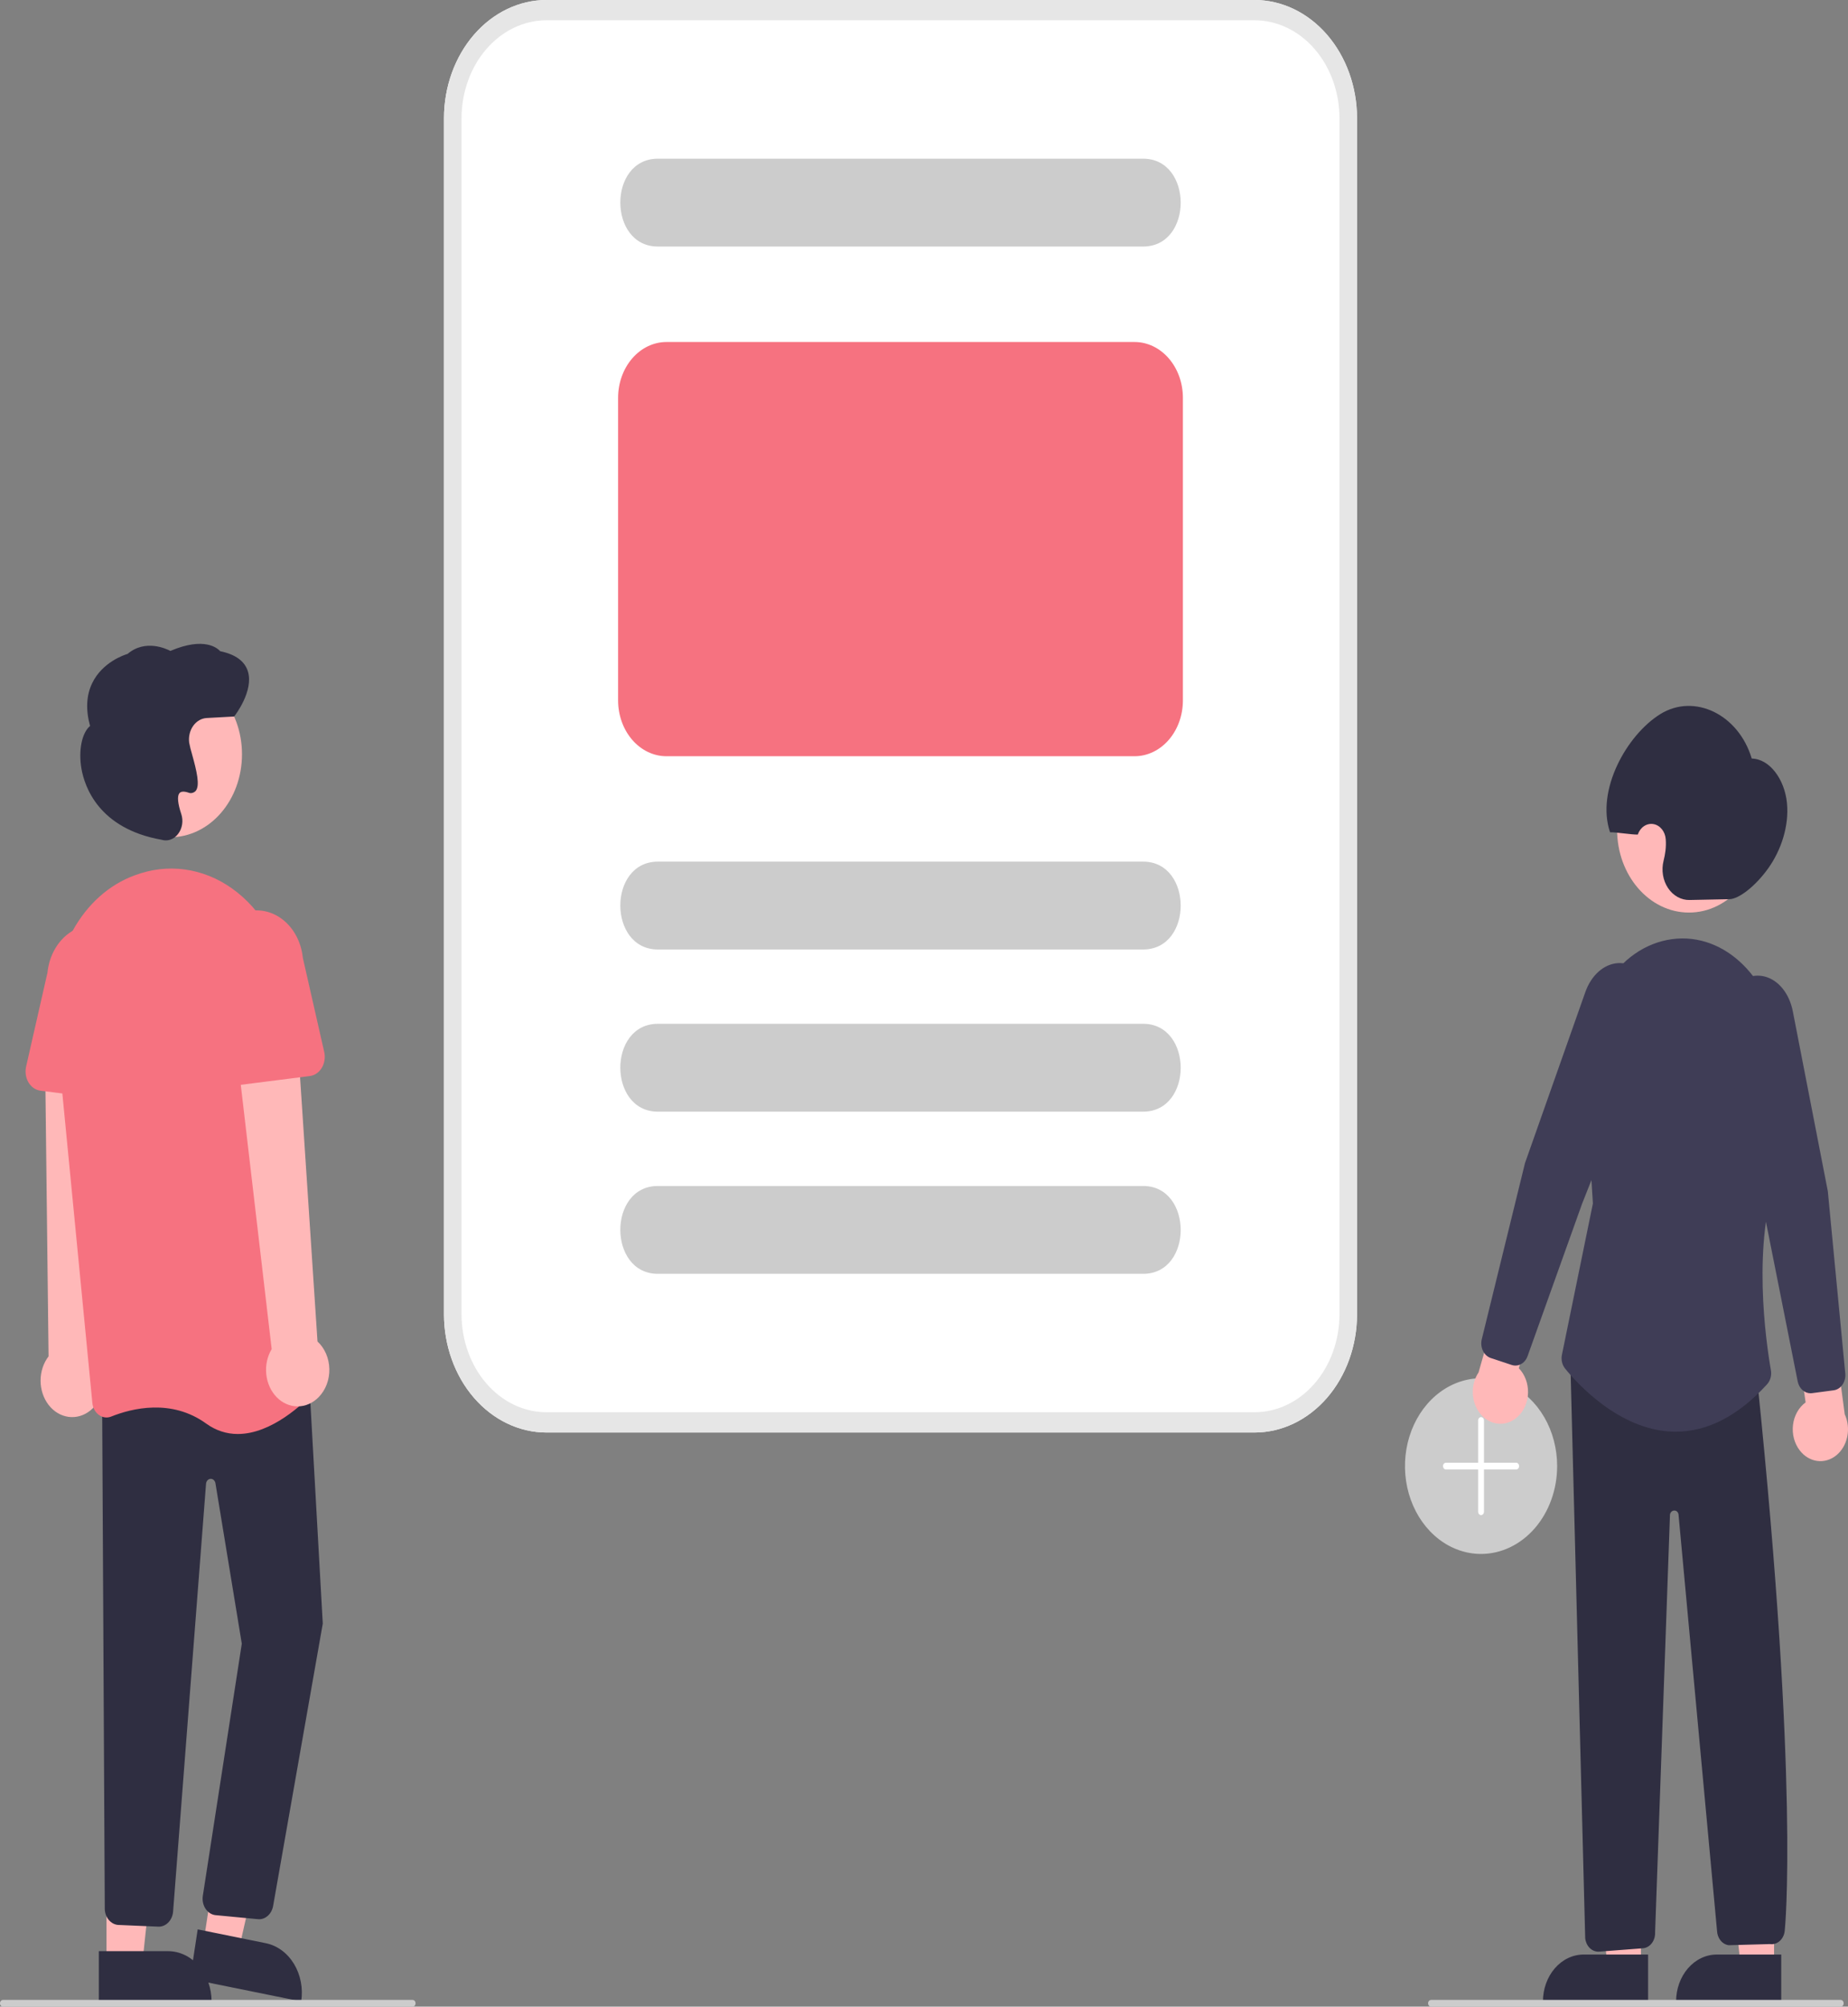<svg width="398" height="432" viewBox="0 0 398 432" fill="none" xmlns="http://www.w3.org/2000/svg">
<rect x="0" y="0" width="398" height="432" fill="#808080" stroke="none"/>
<g clip-path="url(#clip0)">
<path d="M318.972 334.536C315.731 334.536 312.563 333.427 309.868 331.349C307.174 329.271 305.073 326.317 303.833 322.862C302.593 319.406 302.268 315.604 302.9 311.935C303.533 308.267 305.093 304.897 307.385 302.253C309.677 299.608 312.597 297.807 315.776 297.077C318.954 296.348 322.249 296.722 325.243 298.153C328.238 299.585 330.797 302.009 332.598 305.118C334.398 308.228 335.359 311.885 335.359 315.625C335.354 320.639 333.626 325.445 330.554 328.991C327.482 332.536 323.317 334.53 318.972 334.536Z" fill="#CCCCCC"/>
<path d="M326.536 314.897H319.603V305.806C319.603 305.613 319.536 305.428 319.418 305.291C319.3 305.155 319.14 305.078 318.972 305.078C318.805 305.078 318.645 305.155 318.527 305.291C318.409 305.428 318.342 305.613 318.342 305.806V314.897H311.409C311.242 314.897 311.082 314.974 310.964 315.111C310.845 315.247 310.779 315.432 310.779 315.625C310.779 315.818 310.845 316.003 310.964 316.139C311.082 316.276 311.242 316.352 311.409 316.352H318.342V325.444C318.342 325.637 318.409 325.822 318.527 325.958C318.645 326.095 318.805 326.171 318.972 326.171C319.14 326.171 319.3 326.095 319.418 325.958C319.536 325.822 319.603 325.637 319.603 325.444V316.352H326.536C326.703 316.352 326.863 316.276 326.981 316.139C327.099 316.003 327.166 315.818 327.166 315.625C327.166 315.432 327.099 315.247 326.981 315.111C326.863 314.974 326.703 314.897 326.536 314.897Z" fill="white"/>
<path d="M382.078 423.154L374.873 423.153L371.447 391.08L382.08 391.081L382.078 423.154Z" fill="#FFB8B8"/>
<path d="M369.726 420.777H383.622V430.874H360.977C360.977 429.548 361.203 428.235 361.643 427.01C362.082 425.785 362.727 424.672 363.539 423.734C364.352 422.797 365.316 422.053 366.378 421.546C367.439 421.038 368.577 420.777 369.726 420.777V420.777Z" fill="#2F2E41"/>
<path d="M353.401 423.154L346.196 423.153L342.77 391.08L353.403 391.081L353.401 423.154Z" fill="#FFB8B8"/>
<path d="M341.049 420.777H354.945V430.874H332.3C332.3 429.548 332.526 428.235 332.966 427.01C333.405 425.785 334.05 424.672 334.862 423.734C335.675 422.797 336.639 422.053 337.701 421.546C338.762 421.038 339.9 420.777 341.049 420.777V420.777Z" fill="#2F2E41"/>
<path d="M387.628 312.27C387.049 311.531 386.616 310.654 386.362 309.701C386.107 308.748 386.037 307.742 386.156 306.755C386.274 305.767 386.579 304.822 387.049 303.985C387.519 303.148 388.142 302.44 388.874 301.911L386.642 286.54L394.406 282.696L397.293 304.455C397.982 305.933 398.176 307.652 397.84 309.286C397.504 310.919 396.66 312.353 395.469 313.316C394.277 314.28 392.821 314.705 391.376 314.512C389.931 314.319 388.598 313.522 387.628 312.27V312.27Z" fill="#FFB8B8"/>
<path d="M326.847 305.007C327.525 304.388 328.077 303.606 328.464 302.715C328.852 301.823 329.065 300.845 329.089 299.848C329.114 298.852 328.948 297.861 328.605 296.946C328.261 296.031 327.748 295.214 327.102 294.553L331.503 279.818L324.397 274.548L318.434 295.456C317.543 296.784 317.105 298.442 317.203 300.117C317.301 301.791 317.928 303.367 318.965 304.544C320.002 305.721 321.377 306.419 322.83 306.504C324.283 306.589 325.712 306.056 326.847 305.007V305.007Z" fill="#FFB8B8"/>
<path d="M363.749 196.458C372.299 196.458 379.229 188.46 379.229 178.594C379.229 168.728 372.299 160.73 363.749 160.73C355.2 160.73 348.269 168.728 348.269 178.594C348.269 188.46 355.2 196.458 363.749 196.458Z" fill="#FFB8B8"/>
<path d="M326.369 293.983C326.103 293.983 325.839 293.94 325.584 293.855L321.072 292.36C320.351 292.12 319.742 291.561 319.378 290.804C319.013 290.048 318.923 289.156 319.126 288.322L328.437 250.383L341.422 213.597C342.713 209.94 345.411 207.542 348.462 207.338C349.855 207.26 351.239 207.649 352.444 208.459C353.65 209.27 354.626 210.466 355.255 211.904V211.904C355.953 213.442 356.337 215.145 356.376 216.881C356.415 218.618 356.108 220.341 355.48 221.92L340.721 259.167L328.988 291.958C328.774 292.557 328.411 293.069 327.945 293.43C327.478 293.79 326.93 293.983 326.369 293.983Z" fill="#3F3D56"/>
<path d="M372.485 193.575L363.884 193.752C362.988 193.772 362.101 193.549 361.293 193.101C360.485 192.653 359.78 191.992 359.235 191.172C358.689 190.352 358.318 189.395 358.152 188.379C357.986 187.363 358.029 186.316 358.277 185.322C358.461 184.604 358.599 183.872 358.69 183.131C358.787 182.323 358.806 181.505 358.747 180.692C358.692 179.877 358.4 179.109 357.917 178.512C357.434 177.915 356.79 177.525 356.09 177.406C355.39 177.287 354.676 177.446 354.065 177.857C353.453 178.267 352.981 178.906 352.725 179.667C351.279 179.691 348.198 179.147 346.752 179.171C343.681 170.086 350.373 158.199 357.576 153.734C364.919 149.182 374.451 153.813 377.266 163.3C381.173 163.381 384.347 167.827 384.85 172.833C385.354 177.838 383.569 183.065 380.84 186.901C378.11 190.737 374.526 193.533 372.485 193.575Z" fill="#2F2E41"/>
<path d="M344.213 420.159C343.516 420.155 342.844 419.856 342.326 419.318C341.808 418.78 341.479 418.042 341.401 417.243L338.209 293.423L378.412 296.726L378.443 297.024C387.528 384.787 384.423 415.168 384.39 415.464C384.368 415.913 384.265 416.352 384.09 416.754C383.914 417.155 383.668 417.51 383.368 417.797C383.068 418.084 382.719 418.296 382.345 418.421C381.97 418.545 381.578 418.58 381.191 418.521L372.307 418.767C371.633 418.679 371.009 418.315 370.548 417.742C370.087 417.169 369.819 416.424 369.792 415.642L361.491 325.961C361.44 325.728 361.319 325.523 361.15 325.383C360.981 325.242 360.775 325.175 360.567 325.193C360.353 325.192 360.146 325.277 359.98 325.433C359.815 325.589 359.702 325.807 359.66 326.049L356.453 416.024C356.487 416.859 356.242 417.678 355.767 418.31C355.293 418.942 354.627 419.34 353.906 419.421L344.494 420.143C344.401 420.154 344.307 420.159 344.213 420.159V420.159Z" fill="#2F2E41"/>
<path d="M360.895 308.218C360.654 308.218 360.414 308.214 360.173 308.205C348.613 307.803 339.569 297.71 337.072 294.626C336.754 294.233 336.526 293.755 336.407 293.235C336.288 292.715 336.282 292.169 336.391 291.646L343.06 259.087L341.29 230.781C341.012 226.852 341.459 222.9 342.6 219.185C343.741 215.47 345.552 212.077 347.912 209.227C349.878 206.83 352.268 204.948 354.92 203.71C357.572 202.472 360.424 201.906 363.281 202.051C374.535 202.671 383.413 214.279 383.493 228.478C383.618 250.469 383.057 251.98 382.872 252.476C377.256 267.603 380.323 288.836 381.397 294.983C381.493 295.532 381.466 296.099 381.319 296.632C381.171 297.165 380.908 297.646 380.555 298.029C374.378 304.793 367.767 308.218 360.895 308.218Z" fill="#3F3D56"/>
<path d="M389.927 299.942C389.286 299.941 388.664 299.689 388.162 299.228C387.661 298.766 387.31 298.122 387.167 297.4L380.286 262.81L371.065 223.273C370.671 221.597 370.616 219.838 370.903 218.133C371.19 216.428 371.812 214.822 372.721 213.438C373.547 212.14 374.681 211.147 375.986 210.578C377.291 210.008 378.711 209.888 380.074 210.23C383.054 211.013 385.371 213.892 386.121 217.745L393.656 256.461L397.414 295.695C397.495 296.555 397.278 297.418 396.81 298.094C396.342 298.77 395.661 299.206 394.916 299.306L390.252 299.92C390.145 299.934 390.036 299.942 389.927 299.942Z" fill="#3F3D56"/>
<path d="M19.432 303.672C20.248 303.026 20.932 302.181 21.435 301.198C21.938 300.214 22.248 299.115 22.343 297.978C22.438 296.841 22.316 295.693 21.985 294.617C21.655 293.54 21.123 292.56 20.429 291.746L23.055 224.09L9.684 225.822L10.461 291.999C9.353 293.436 8.741 295.292 8.739 297.215C8.738 299.138 9.348 300.995 10.454 302.434C11.56 303.873 13.085 304.793 14.739 305.022C16.394 305.25 18.064 304.77 19.432 303.672V303.672Z" fill="#FFB8B8"/>
<path d="M43.825 418.199L51.435 419.743L58.957 386.602L48.985 384.323L43.825 418.199Z" fill="#FFB8B8"/>
<path d="M64.87 430.875L40.952 426.023L42.576 415.358L57.253 418.336C58.467 418.582 59.626 419.102 60.666 419.865C61.705 420.629 62.605 421.621 63.312 422.785C64.019 423.95 64.52 425.263 64.788 426.651C65.055 428.04 65.083 429.475 64.87 430.875V430.875Z" fill="#2F2E41"/>
<path d="M22.936 422.595H30.663L34.339 388.2L22.935 388.201L22.936 422.595Z" fill="#FFB8B8"/>
<path d="M45.566 430.874L21.281 430.875L21.281 420.047L36.183 420.047C38.671 420.047 41.058 421.187 42.817 423.218C44.577 425.248 45.566 428.002 45.566 430.874V430.874Z" fill="#2F2E41"/>
<path d="M55.806 413.176C55.686 413.176 55.565 413.168 55.446 413.152L46.351 412.288C45.937 412.232 45.537 412.079 45.176 411.839C44.814 411.599 44.499 411.277 44.249 410.892C43.999 410.507 43.819 410.067 43.721 409.599C43.623 409.132 43.608 408.646 43.677 408.172L52.075 353.853L46.401 319.323C46.354 319.042 46.222 318.79 46.027 318.614C45.833 318.437 45.59 318.348 45.342 318.362C45.095 318.376 44.861 318.493 44.682 318.691C44.504 318.889 44.394 319.155 44.372 319.439L37.278 411.541C37.2 412.465 36.814 413.319 36.201 413.921C35.589 414.523 34.797 414.827 33.994 414.768L25.426 414.4C24.675 414.339 23.97 413.962 23.443 413.342C22.916 412.721 22.605 411.899 22.567 411.032L21.991 300.644L66.412 294.237L69.516 349.544L69.503 349.603L58.795 410.464C58.632 411.237 58.248 411.924 57.707 412.416C57.165 412.908 56.496 413.175 55.806 413.176V413.176Z" fill="#2F2E41"/>
<path d="M36.637 180.248C45.186 180.248 52.117 172.25 52.117 162.383C52.117 152.517 45.186 144.519 36.637 144.519C28.087 144.519 21.157 152.517 21.157 162.383C21.157 172.25 28.087 180.248 36.637 180.248Z" fill="#FFB8B8"/>
<path d="M51.222 308.712C48.801 308.729 46.427 307.945 44.38 306.453C36.881 301.045 28.364 303.195 23.955 304.957C23.517 305.134 23.051 305.195 22.59 305.134C22.13 305.073 21.687 304.893 21.295 304.608C20.907 304.327 20.58 303.949 20.337 303.501C20.095 303.054 19.943 302.549 19.893 302.024L11.874 219.379C10.531 205.532 17.758 192.514 29.06 188.424C29.485 188.27 29.917 188.124 30.355 187.987C33.873 186.886 37.556 186.688 41.146 187.408C44.736 188.127 48.147 189.745 51.136 192.149C54.182 194.579 56.729 197.75 58.599 201.439C60.468 205.127 61.614 209.244 61.956 213.499L68.707 296.697C68.752 297.236 68.689 297.78 68.522 298.285C68.356 298.791 68.089 299.245 67.744 299.612C65.378 302.138 58.51 308.712 51.222 308.712Z" fill="#F67280"/>
<path d="M26.805 237.102L8.715 234.806C8.2 234.741 7.704 234.549 7.259 234.242C6.815 233.935 6.433 233.521 6.139 233.029C5.846 232.537 5.648 231.977 5.559 231.388C5.47 230.8 5.492 230.196 5.623 229.618L10.228 209.364C10.532 206.327 11.868 203.553 13.942 201.65C16.016 199.748 18.659 198.872 21.292 199.215C23.925 199.558 26.332 201.092 27.986 203.48C29.641 205.868 30.407 208.916 30.117 211.956L30.8 232.812C30.82 233.41 30.727 234.005 30.529 234.557C30.332 235.109 30.033 235.606 29.654 236.013C29.275 236.42 28.824 236.728 28.333 236.916C27.841 237.104 27.32 237.167 26.805 237.102V237.102Z" fill="#F67280"/>
<path d="M68.634 300.775C69.377 300.02 69.968 299.087 70.364 298.04C70.761 296.993 70.954 295.859 70.929 294.717C70.905 293.575 70.664 292.453 70.223 291.43C69.782 290.408 69.153 289.509 68.379 288.797L63.921 221.269L50.819 224.673L58.51 290.435C57.56 292.015 57.146 293.943 57.345 295.852C57.545 297.761 58.344 299.52 59.592 300.795C60.84 302.069 62.45 302.771 64.116 302.767C65.783 302.764 67.39 302.055 68.634 300.775Z" fill="#FFB8B8"/>
<path d="M45.795 232.857C45.416 232.45 45.117 231.953 44.919 231.401C44.722 230.849 44.63 230.254 44.649 229.657L45.333 208.8C45.043 205.761 45.809 202.713 47.463 200.324C49.117 197.936 51.525 196.402 54.157 196.059C56.79 195.716 59.433 196.592 61.507 198.494C63.581 200.397 64.917 203.171 65.222 206.208L69.826 226.462C69.958 227.04 69.98 227.644 69.89 228.233C69.801 228.821 69.603 229.381 69.31 229.873C69.016 230.366 68.635 230.779 68.19 231.086C67.746 231.393 67.249 231.585 66.735 231.651L48.644 233.946C48.129 234.012 47.608 233.949 47.117 233.761C46.625 233.573 46.174 233.264 45.795 232.857V232.857Z" fill="#F67280"/>
<path d="M35.716 180.921C35.441 180.921 35.166 180.884 34.899 180.811L34.82 180.789C21.21 178.386 18.202 169.288 17.542 165.489C16.858 161.555 17.637 157.758 19.395 156.284C18.436 152.791 18.59 149.693 19.853 147.074C22.056 142.506 26.837 140.962 27.479 140.773C31.297 137.522 35.865 139.692 36.696 140.132C44.082 136.979 46.905 139.604 47.416 140.19C50.717 140.874 52.729 142.346 53.397 144.565C54.652 148.733 50.684 153.919 50.514 154.137L50.426 154.251L44.514 154.576C43.953 154.606 43.404 154.773 42.903 155.065C42.401 155.356 41.958 155.766 41.603 156.268C41.247 156.77 40.987 157.352 40.839 157.977C40.692 158.603 40.659 159.257 40.745 159.897C40.905 160.724 41.107 161.539 41.35 162.338C42.36 165.979 43.116 169.09 42.14 170.273C41.919 170.502 41.647 170.654 41.354 170.713C41.062 170.771 40.761 170.733 40.486 170.604C39.562 170.319 38.934 170.379 38.621 170.782C38.136 171.407 38.284 172.989 39.038 175.237C39.275 175.948 39.339 176.72 39.223 177.47C39.107 178.219 38.815 178.918 38.379 179.49C38.051 179.936 37.643 180.296 37.184 180.543C36.724 180.79 36.223 180.919 35.716 180.921Z" fill="#2F2E41"/>
<path d="M88.867 432H0.63C0.463 432 0.303 431.923 0.185 431.787C0.066 431.651 0 431.466 0 431.273C0 431.08 0.066 430.895 0.185 430.758C0.303 430.622 0.463 430.545 0.63 430.545H88.867C89.034 430.545 89.195 430.622 89.313 430.758C89.431 430.895 89.497 431.08 89.497 431.273C89.497 431.466 89.431 431.651 89.313 431.787C89.195 431.923 89.034 432 88.867 432Z" fill="#CCCCCC"/>
<path d="M396.435 432H308.198C308.031 432 307.871 431.923 307.753 431.787C307.635 431.651 307.568 431.466 307.568 431.273C307.568 431.08 307.635 430.895 307.753 430.758C307.871 430.622 308.031 430.545 308.198 430.545H396.435C396.602 430.545 396.763 430.622 396.881 430.758C396.999 430.895 397.065 431.08 397.065 431.273C397.065 431.466 396.999 431.651 396.881 431.787C396.763 431.923 396.602 432 396.435 432Z" fill="#CCCCCC"/>
<path d="M270.202 308.394H117.678C111.83 308.387 106.223 305.702 102.087 300.93C97.952 296.157 95.625 289.687 95.619 282.937V25.457C95.625 18.708 97.952 12.237 102.087 7.465C106.223 2.692 111.83 0.008 117.678 0H270.202C276.05 0.008 281.657 2.692 285.792 7.465C289.928 12.237 292.254 18.708 292.261 25.457V282.937C292.254 289.687 289.928 296.157 285.792 300.93C281.657 305.702 276.05 308.387 270.202 308.394V308.394Z" fill="white"/>
<path d="M246.252 204.405H141.628C130.941 204.346 130.896 185.559 141.629 185.494L246.252 185.494C256.932 185.552 256.99 204.341 246.252 204.405Z" fill="#CCCCCC"/>
<path d="M246.252 53.075H141.628C130.941 53.015 130.896 34.228 141.629 34.164L246.252 34.164C256.932 34.221 256.99 53.01 246.252 53.075Z" fill="#CCCCCC"/>
<path d="M246.252 239.318H141.628C130.941 239.259 130.896 220.471 141.629 220.407L246.252 220.407C256.932 220.465 256.99 239.253 246.252 239.318Z" fill="#CCCCCC"/>
<path d="M246.252 274.231H141.628C130.941 274.171 130.896 255.384 141.629 255.32L246.252 255.32C256.932 255.377 256.99 274.166 246.252 274.231Z" fill="#CCCCCC"/>
<path d="M244.361 162.801H143.519C140.762 162.798 138.118 161.532 136.169 159.282C134.219 157.032 133.123 153.982 133.119 150.8V85.63C133.123 82.448 134.219 79.398 136.169 77.148C138.118 74.898 140.762 73.632 143.519 73.629H244.361C247.118 73.632 249.761 74.898 251.711 77.148C253.66 79.398 254.757 82.448 254.76 85.63V150.8C254.757 153.982 253.66 157.032 251.711 159.282C249.761 161.532 247.118 162.798 244.361 162.801V162.801Z" fill="#F67280"/>
<path d="M270.202 308.394H117.678C111.83 308.387 106.223 305.702 102.087 300.93C97.952 296.157 95.625 289.687 95.619 282.937V25.457C95.625 18.708 97.952 12.237 102.087 7.465C106.223 2.692 111.83 0.008 117.678 0H270.202C276.05 0.008 281.657 2.692 285.792 7.465C289.928 12.237 292.254 18.708 292.261 25.457V282.937C292.254 289.687 289.928 296.157 285.792 300.93C281.657 305.702 276.05 308.387 270.202 308.394V308.394ZM117.678 4.364C112.832 4.37 108.186 6.595 104.76 10.549C101.333 14.503 99.406 19.865 99.4 25.457V282.937C99.406 288.53 101.333 293.891 104.76 297.845C108.186 301.8 112.832 304.024 117.678 304.03H270.202C275.047 304.024 279.693 301.8 283.12 297.845C286.546 293.891 288.474 288.53 288.479 282.937V25.457C288.474 19.865 286.546 14.503 283.12 10.549C279.693 6.595 275.047 4.37 270.202 4.364H117.678Z" fill="#E6E6E6"/>
</g>
<defs>
<clipPath id="clip0">
<rect width="398" height="432" fill="white"/>
</clipPath>
</defs>
</svg>
